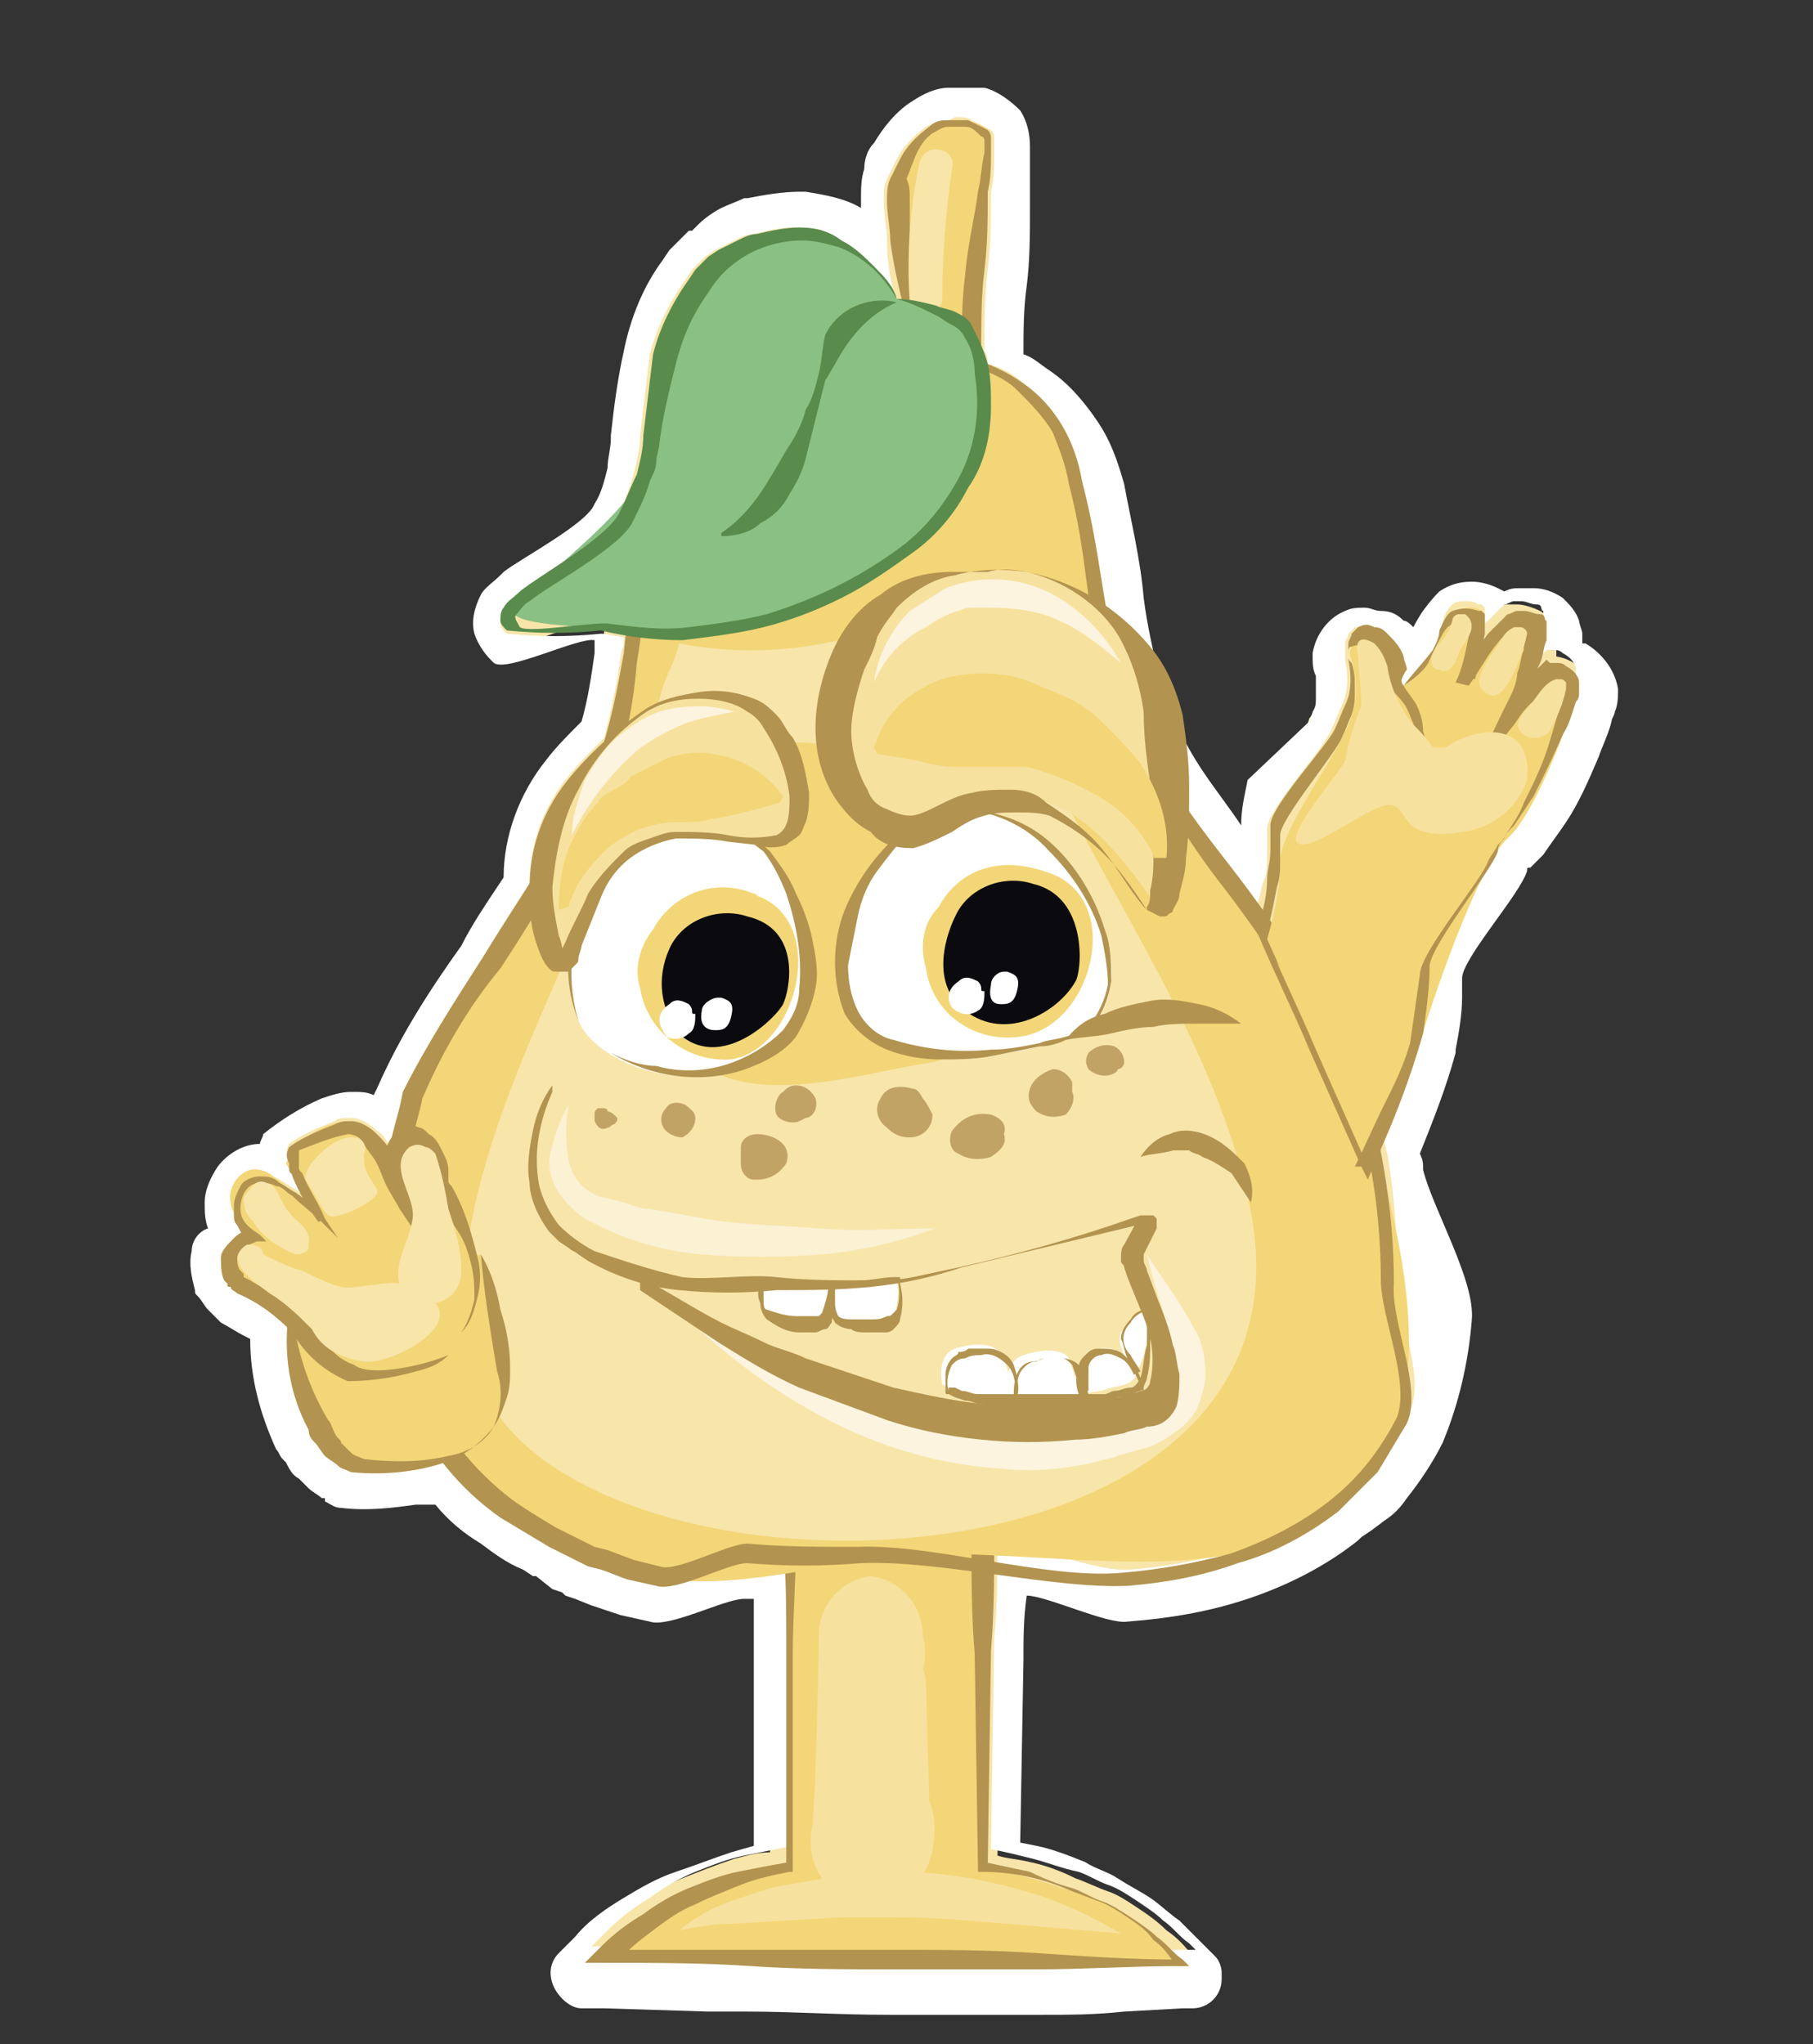 <?xml version="1.0" encoding="utf-8"?>
<!-- Generator: Adobe Illustrator 22.0.0, SVG Export Plug-In . SVG Version: 6.00 Build 0)  -->
<svg version="1.1" id="Слой_1" xmlns="http://www.w3.org/2000/svg" xmlns:xlink="http://www.w3.org/1999/xlink" x="0px" y="0px"
	 viewBox="0 0 55.8 62.9" style="enable-background:new 0 0 55.8 62.9;" xml:space="preserve">
<rect x="0" y="0" width="55.8" height="62.9" fill="#333333" stroke="none"/>
<title>07_1</title>
<path style="fill:#F8E5AA;" d="M27.5,61.3c-1.5,0-3,0-4.4-0.1h-1.2l-3.2-0.1L18,61c-0.3,0-0.5-0.2-0.5-0.4c0,0,0,0,0-0.1
	c0-0.1,0.1-0.2,0.1-0.3l0.5-0.5c0.4-0.4,0.9-0.8,1.4-1.1c0.5-0.3,1-0.6,1.5-0.8c0.5-0.2,1-0.4,1.6-0.6c0.4-0.1,0.7-0.2,1.1-0.2v-8.4
	h-0.8c-0.6,0-2.2,0.9-2.8,0.7l-0.8-0.2l-0.7-0.2l-0.7-0.2l-0.3-0.1l-1-0.4l-0.3-0.3c-0.4-0.2-0.8-0.5-1.2-0.8
	c-0.5-0.4-1-0.8-1.5-1.3c-0.3,0.1-0.5,0.1-0.8,0.1C12.1,46,11.4,46,10.7,46c-0.2,0-0.3-0.1-0.4-0.2l-0.1-0.1
	c-0.1-0.1-0.3-0.2-0.4-0.3l-0.2-0.2c-0.1-0.1-0.2-0.3-0.4-0.4l-0.1-0.2C9,44.5,9,44.4,8.9,44.3c-0.6-1-0.8-2.2-0.7-3.4
	c-0.2-0.1-0.3-0.2-0.5-0.3c-0.2-0.1-0.5-0.3-0.7-0.4l-0.3-0.3c-0.1-0.1-0.1-0.2-0.2-0.3l-0.1-0.2c-0.1-0.3-0.2-0.6-0.1-0.9
	c0.1-0.3,0.2-0.6,0.4-0.8c-0.1-0.1-0.1-0.2-0.1-0.3v-0.6c0-0.3,0.1-0.6,0.3-0.8c0.2-0.3,0.6-0.5,1-0.5h0.4c0-0.2,0-0.4,0.1-0.6
	c0.1-0.3,1.3-0.8,1.6-0.9c0.2-0.1,0.5-0.2,0.7-0.2c0.4,0,0.7,0.2,1,0.4l0.2-0.8c0.7-1.5,1.6-3,2.6-4.3c0.4-0.6,0.8-1.2,1.1-1.8
	l0.2-0.3c0-1.2,0.4-2.3,1.1-3.3c0.3-0.4,0.8-0.9,1.2-1.2c0.2-0.8,0.3-1.5,0.4-2.3c0-0.3,0.1-0.6,0.1-0.9l-0.3-0.1h-0.1
	c-0.5-0.1-2.6,1-3,0.7c-0.2-0.2-0.3-0.4-0.4-0.6c-0.1-0.3,0-0.6,0.1-0.8c0.1-0.2,0.3-0.4,0.5-0.5l0.1-0.1c0.6-0.5,2.7-1.6,3-2.3
	c0.2-0.3,0.3-0.7,0.4-1.1c0.1-0.3,0.2-0.7,0.2-1l0.5-0.1h-0.5c0.1-0.8,0.2-1.7,0.4-2.5c0.2-0.9,0.6-1.8,1.1-2.6L20.8,8L21,7.8
	l0.1-0.1l0.3-0.2l0.3-0.2c0.2-0.1,0.4-0.3,0.6-0.4l0.6-0.3c0.5-0.2,1-0.2,1.5-0.2h0.1c0.5,0,1,0.2,1.5,0.4c0.3,0.1,0.6,0.3,0.8,0.6
	l0,0c0-0.4-0.1-0.9-0.1-1.3c0-0.3,0-0.5,0.1-0.8c0.2-0.8,0.7-1.5,1.4-1.9c0.3-0.2,0.6-0.3,0.9-0.3h0.1c0.2,0,0.5,0,0.7,0.1
	c0.3,0.1,0.6,0.3,0.8,0.5c0.2,0.2,0.2,0.5,0.2,0.8v1.4c0,0.8,0,1.6-0.1,2.4s-0.1,1.6-0.1,2.4v0.2c0.4,0.1,0.7,0.3,1,0.6
	c0.5,0.4,1,0.9,1.3,1.5c0.3,0.6,0.5,1.2,0.6,1.8c0.3,1.1,0.5,2.3,0.6,3.5c0.1,0.9,0.3,1.8,0.6,2.6c0.3,1,0.7,2,1.3,2.9
	c0.5,0.8,1.1,1.5,1.6,2.3l0.5,0.6v-1c0-0.6,1.8-2.8,2-3.3l0.1-0.3c0.1-0.1,0.1-0.2,0.2-0.4c0.1-0.4,0.1-0.8,0-1.2V20
	c0-0.2,0.1-0.4,0.2-0.5c0.1-0.2,0.2-0.3,0.4-0.3c0.1-0.1,0.3-0.1,0.4-0.1h0.4c0.2,0.1,0.4,0.1,0.6,0.3c0.3,0.2,0.5,0.5,0.6,0.8
	l0.2-0.3c0.1-0.1,0.1-0.2,0.1-0.3l0.1-0.2c0.1-0.3,0.3-0.7,0.6-0.9c0.2-0.2,0.4-0.2,0.7-0.2c0.2,0,0.4,0,0.6,0.1
	c0.1,0,0.2,0.1,0.3,0.2l0.1,0.1h0.1c0.2-0.1,0.3-0.1,0.5-0.1h0.3c0.2,0,0.5,0.1,0.7,0.2c0.2,0.1,0.3,0.3,0.4,0.5
	c0,0.1,0.1,0.2,0.1,0.3v0.6c0.6,0.1,1,0.5,1.1,1.1v0.5c0,0.1-0.1,0.2-0.1,0.3c-0.1,0.4-0.2,0.7-0.4,1c-0.3,0.7-0.6,1.4-0.9,2
	c-0.2,0.3-0.4,0.7-0.6,1c-0.1,0.1-0.2,0.2-0.2,0.3l-0.1,0.1c-0.1,0.1-0.1,0.2-0.2,0.3c-0.2,0.6-2.1,2.6-2.1,3.4v0.6
	c0,0.5-0.1,1-0.2,1.5c-0.3,1.1-0.7,2.2-1.2,3.2c0,0.2,0.1,0.4,0.1,0.7c0.2,1.2,0.3,2.4,0.2,3.6c0,1.2,0.9,3.4,0.4,4.5
	c-0.3,0.6-0.6,1.1-1,1.6c-0.2,0.3-0.4,0.5-0.7,0.7l-0.3,0.3L41.4,47l-0.1,0.1c-1,0.7-2.1,1.3-3.3,1.6c-1.1,0.4-2.3,0.6-3.5,0.6
	c-0.8,0-2.8-0.8-3.6-0.8c0,0.8-0.1,1.6-0.1,2.5l-0.1,6.1c0.3,0.1,0.6,0.1,1,0.2c0.5,0.1,1,0.3,1.4,0.5c0.3,0.1,0.7,0.3,1,0.4
	c0.3,0.1,0.6,0.3,0.9,0.5c0.3,0.2,0.6,0.4,0.9,0.7c0.3,0.2,0.6,0.5,0.8,0.8l0.2,0.2c0.2,0.2,0.1,0.5-0.1,0.7c0,0,0,0,0,0
	c-0.1,0.1-0.2,0.1-0.3,0.1h-0.3l-1.8,0.1c-0.9,0-1.7,0.1-2.6,0.1h-4.3V61.3z"/>
<path style="fill:#FFFFFF;" d="M29.4,3.6c0.2,0,0.4,0,0.5,0.1L30.5,4c0.1,0.1,0.1,0.2,0.1,0.3v0.4c0,0.4,0,0.8-0.1,1.2
	c0,0.8,0,1.6-0.1,2.4s-0.1,1.6-0.1,2.4v0.1c0.1,0.1,0.1,0.3,0.1,0.4c0.4,0.1,0.8,0.3,1.1,0.6c1,0.7,1.6,1.8,1.8,3
	c0.6,2.3,0.6,3.8,1.2,6c0.3,1.1,0.8,2.1,1.4,3.1c0.6,1,1.3,1.9,2,2.8l0.8,1.1c0.1-0.2,0.1-0.5,0.2-0.7s0.1-0.5,0.1-0.8v-0.8
	c0-0.6,1.8-2.5,2-3.1c0.1-0.2,0.2-0.5,0.3-0.7c0.2-0.4,0.2-0.9,0.1-1.4v-0.5c0-0.1,0.1-0.2,0.1-0.3l0.2-0.2h0.4
	c0.2,0,0.3,0.1,0.4,0.2c0.2,0.2,0.4,0.4,0.5,0.7c0,0.1,0.1,0.3,0.1,0.4c0,0.2,0,0.4,0.2,0.6v-0.2l0,0c0.3-0.4,0.6-0.7,0.9-1.1
	c0.1-0.2,0.2-0.4,0.2-0.6c0-0.3,0.1-0.5,0.3-0.7c0.1-0.1,0.3-0.1,0.4-0.1l0,0c0.1,0,0.3,0,0.4,0.1h0.1l0.1,0.1v0.6l0,0v-0.1l0.6-0.6
	c0.1,0,0.2-0.1,0.3-0.1h0.2c0.2,0,0.3,0.1,0.5,0.1s0.1,0.2,0.2,0.2v0.6c-0.1,0.2-0.1,0.5-0.2,0.7l-0.1,0.2c0.1-0.1,0.2-0.2,0.3-0.2
	l0.1-0.1h0.2c0.1,0,0.2,0,0.3,0.1c0.2,0.1,0.4,0.3,0.4,0.5v0.3c0,0.1,0,0.2-0.1,0.3c-0.1,0.3-0.2,0.7-0.4,1
	c-0.3,0.7-0.6,1.3-0.9,1.9l-0.6,0.9c-0.1,0.1-0.3,0.3-0.3,0.4c-0.1,0.1-0.2,0.2-0.2,0.4c-0.2,0.6-2,2.8-2.1,3.5
	c0,0.7-0.1,1.4-0.2,2.1c-0.3,1.1-0.7,2.2-1.2,3.3c0.1,0.3,0.1,0.5,0.2,0.8c0.2,1.2,0.3,2.4,0.3,3.6c-0.1,1.2,0.9,3.2,0.4,4.3
	l-0.9,1.5l-0.6,0.6l-0.3,0.3L41.3,46c-0.9,0.7-2,1.3-3.1,1.6c-1.1,0.4-2.2,0.6-3.4,0.7c-1,0.1-3.1-0.8-4.1-0.8c0,1,0,1.9-0.1,2.9
	l-0.1,6.5c0.5,0.1,0.9,0.2,1.3,0.3s0.9,0.3,1.4,0.4c0.3,0.1,0.6,0.3,0.9,0.4c0.3,0.1,0.6,0.3,0.9,0.5c0.3,0.2,0.6,0.4,0.8,0.6
	c0.3,0.2,0.5,0.5,0.8,0.7l0.2,0.2h-0.3c-1.5,0-2.9,0.1-4.4,0.1h-4.4c-1.5,0-2.9,0-4.4-0.1s-2.9-0.1-4.4-0.1h-0.7l0.5-0.5
	c0.4-0.4,0.8-0.7,1.3-1c0.4-0.3,0.9-0.6,1.4-0.8c0.5-0.2,1-0.4,1.5-0.5l1.5-0.3v-6.5c0-0.9,0-1.9-0.1-2.8h-1.2
	c-0.6,0-2.2,0.9-2.8,0.7L19.4,48c-0.3-0.1-0.5-0.2-0.8-0.3l-0.4-0.1l-0.4-0.2L17,47l-1.5-0.9c-0.6-0.4-1.1-0.9-1.6-1.5
	c-0.3,0.1-0.6,0.2-0.9,0.2c-0.6,0.1-1.3,0.1-1.9,0.1c-0.2-0.1-0.3-0.1-0.4-0.2s-0.3-0.2-0.4-0.3S10.1,44.1,10,44
	c-0.1-0.1-0.2-0.2-0.2-0.4c-0.6-1-0.8-2.2-0.7-3.4c-0.5-0.3-0.9-0.6-1.4-0.9c-0.1-0.1-0.2-0.1-0.2-0.2C7,39.7,7,39.6,7,39.5
	l-0.1-0.1c-0.1-0.2-0.1-0.5-0.1-0.7c0-0.2,0.2-0.4,0.4-0.6s0.2-0.1,0.3-0.2c-0.1-0.1-0.2-0.2-0.2-0.3c-0.1-0.1-0.1-0.2-0.1-0.3V37
	c0-0.2,0.1-0.4,0.2-0.6c0.1-0.2,0.4-0.3,0.6-0.3h0c0.2,0,0.4,0.1,0.6,0.2c0.2,0.1,0.3,0.2,0.5,0.3l0.4,0.3c-0.2-0.3-0.4-0.5-0.5-0.8
	C9,36,8.9,36,8.9,35.9v-0.2c-0.1-0.2-0.1-0.3,0-0.5c0.4-0.3,0.9-0.5,1.4-0.7c0.1-0.1,0.3-0.1,0.4-0.1h0.1c0.3,0,0.6,0.2,0.8,0.4
	c0.2,0.1,0.3,0.3,0.4,0.5c0.1-0.6,0.3-1.1,0.4-1.7c0.7-1.4,1.6-2.8,2.5-4.2c0.5-0.8,0.9-1.5,1.4-2.2l0,0c0-1.2,0.4-2.3,1.1-3.2
	c0.4-0.5,0.8-0.9,1.2-1.3c0.2-0.8,0.4-1.7,0.5-2.5c0.1-0.5,0.1-0.1,0.1-0.6c-0.2,0-0.5-0.1-0.7-0.1c-1,0.1-1.9,0.1-2.9,0
	c-0.1-0.1-0.2-0.2-0.2-0.3c0-0.1,0-0.3,0.1-0.4c0.1-0.2,0.3-0.3,0.5-0.5c0.6-0.5,2.8-1.7,3.1-2.5c0.1-0.4,0.3-0.8,0.4-1.2
	c0.1-0.4,0.2-0.8,0.2-1.2c0.1-0.8,0.2-1.7,0.3-2.5c0.2-0.8,0.6-1.6,1.1-2.3l0.2-0.3l0.2-0.2l0.2-0.2L22,7.7l0.6-0.3
	c0.2-0.1,0.4-0.2,0.6-0.2C23.6,7.1,24,7,24.4,7h0.1c0.5,0,0.9,0.1,1.3,0.4c0.4,0.2,0.7,0.5,1,0.8c0.3,0.3,0.5,0.7,0.7,1.1h0.1
	c-0.2-0.6-0.3-1.3-0.3-1.9c0-0.4-0.1-0.8-0.1-1.2c0-0.2,0-0.5,0.1-0.7l0.3-0.6c0.2-0.4,0.5-0.7,0.9-1c0.2-0.1,0.5-0.2,0.7-0.2
	L29.4,3.6 M29.4,2.7h-0.2c-0.4,0-0.8,0.2-1.1,0.4c-0.5,0.3-0.9,0.8-1.2,1.3l0,0c-0.2,0.2-0.3,0.5-0.3,0.8c-0.1,0.3-0.1,0.6-0.1,0.9
	v0.3C26,6.1,25.4,6,24.8,5.9h-0.2c-0.5,0-1.1,0.1-1.6,0.2h-0.1c-0.2,0.1-0.5,0.2-0.7,0.3s-0.5,0.3-0.7,0.5l-0.2,0.2h-0.1L21,7.3
	l-0.1,0.1l-0.1,0.1l-0.2,0.2l0,0L20.4,8c-0.6,0.8-1,1.8-1.2,2.8c-0.2,0.9-0.3,1.7-0.4,2.6v0.1c0,0.3-0.1,0.6-0.1,0.9
	c-0.1,0.4-0.2,0.8-0.4,1.1c-0.2,0.6-2.3,1.7-2.8,2.1l-0.1,0.1c-0.2,0.2-0.5,0.4-0.6,0.6c-0.2,0.4-0.3,0.8-0.2,1.2
	c0.1,0.3,0.3,0.6,0.5,0.8l0.1,0.1c0.4,0.3,2.6-0.8,3.1-0.7v0.4c-0.1,0.7-0.2,1.4-0.4,2.1c-0.4,0.4-0.8,0.8-1.1,1.2
	c-0.8,1-1.3,2.3-1.3,3.6l-0.2,0.3c-0.4,0.6-0.8,1.2-1.1,1.8c-1,1.4-1.9,2.8-2.6,4.4l-0.1,0.2c-0.2-0.1-0.4-0.1-0.6-0.1h-0.1
	c-0.3,0-0.6,0.1-0.9,0.2c-0.7,0.3-1.3,0.7-1.8,1.1C8.1,35,8,35.1,8,35.2c-0.5,0-1,0.3-1.3,0.7c-0.2,0.3-0.4,0.7-0.4,1.1
	c0,0.3,0,0.5,0.1,0.8l0,0c-0.3,0.1-0.5,0.4-0.5,0.7c-0.1,0.4,0,0.8,0.1,1.2c0,0.1,0,0.1,0.1,0.2c0.1,0.1,0.2,0.3,0.3,0.4l0.4,0.4
	C7,40.8,7.3,41,7.5,41.1l0.2,0.1c0,1.2,0.3,2.3,0.8,3.4c0.1,0.1,0.1,0.2,0.2,0.3L8.8,45c0.1,0.2,0.2,0.4,0.4,0.5l0.1,0.1l0.1,0.1
	l0.1,0.1c0.1,0.1,0.3,0.2,0.4,0.3H10v0.1c0.2,0.1,0.3,0.2,0.5,0.2c0.8,0.1,1.6,0,2.3-0.1h0.6c0.4,0.5,0.9,0.9,1.4,1.2
	c0.4,0.3,0.8,0.6,1.3,0.8l0.3,0.2h0.1l0.5,0.4l0.3,0.1l0.1,0.1l0.3,0.1l0.5,0.2l0.3,0.1l0.6,0.2l0.9,0.2c0.6,0.2,2.3-0.7,2.9-0.7
	h0.3v7.6L22.5,57c-0.6,0.2-1.1,0.4-1.7,0.6c-0.6,0.2-1.1,0.5-1.6,0.8c-0.5,0.3-1.1,0.7-1.5,1.2l-0.5,0.5c-0.4,0.4-0.3,1,0.1,1.4
	c0.2,0.2,0.4,0.3,0.6,0.3h0.7l3.2,0.1H23c1.4,0,2.8,0.1,4.4,0.1H32c0.9,0,1.7,0,2.6-0.1l1.8-0.1h0.3c0.5,0,0.9-0.4,0.9-0.9
	c0-0.1,0-0.1,0-0.2c0-0.2-0.1-0.4-0.2-0.5L37.2,60l-0.9-0.9c-0.3-0.2-0.6-0.5-0.9-0.7c-0.3-0.2-0.7-0.4-1-0.6
	c-0.3-0.2-0.7-0.3-1-0.5c-0.5-0.2-1-0.4-1.5-0.5l-0.5-0.1l0.1-5.6c0-0.7,0-1.3,0.1-2c0.6,0,2.5,0.9,3.1,0.8c1.3-0.1,2.5-0.3,3.7-0.7
	c1.2-0.4,2.4-1,3.4-1.8l0.1-0.1l0.3-0.2l0.4-0.3c0.3-0.2,0.5-0.4,0.7-0.7l0,0c0.4-0.5,0.8-1.1,1.1-1.7c0.5-1.2,0.8-2.5,0.9-3.8
	c0.1-1.2-1.2-3.4-1.5-4.6c0-0.2,0-0.3-0.1-0.5c0.4-1,0.8-2,1.1-3.1v-0.1c0.1-0.5,0.2-1.1,0.2-1.6v-0.6c0-0.6,1.8-2.6,2-3.3
	c0-0.1,0-0.1,0.1-0.1l0.1-0.1l0.3-0.3c0.2-0.3,0.5-0.7,0.7-1c0.4-0.6,0.7-1.3,1-2c0.1-0.3,0.3-0.7,0.4-1.1c0-0.1,0.1-0.2,0.1-0.3
	c0.1-0.2,0.1-0.5,0.1-0.7c-0.1-0.6-0.5-1.1-1-1.4h-0.1v-0.3c0-0.1-0.1-0.3-0.1-0.4c-0.1-0.3-0.3-0.5-0.5-0.7
	c-0.3-0.2-0.6-0.3-0.9-0.3h-0.4c-0.2,0-0.3,0-0.5,0.1l-0.2-0.1l0,0c-0.2-0.1-0.5-0.2-0.8-0.2c-0.4,0-0.7,0.1-1,0.3
	c-0.3,0.3-0.6,0.7-0.8,1.1c-0.1-0.1-0.2-0.2-0.3-0.2c-0.2-0.2-0.4-0.3-0.7-0.3c-0.2,0-0.3-0.1-0.5-0.1c-0.2,0-0.4,0-0.6,0.1
	c-0.5,0.2-0.9,0.7-1,1.3v0.1c0,0.2,0,0.4,0.1,0.6v0.7c0,0.1,0,0.3-0.1,0.4c0,0.1-0.1,0.2-0.1,0.3L38.4,24c-0.1,0.5-0.2,0.9-0.2,1.4
	c-0.4-0.6-0.8-1.1-1.2-1.7c-0.6-0.9-1-1.8-1.3-2.8c-0.2-0.8-0.4-1.7-0.5-2.5c-0.1-1.2-0.4-2.4-0.6-3.5c-0.2-0.7-0.4-1.3-0.8-1.9
	c-0.4-0.6-0.9-1.2-1.5-1.6c-0.3-0.2-0.5-0.4-0.8-0.5c0-0.7,0-1.4,0.1-2.1c0.1-0.8,0.1-1.6,0.1-2.4V4.5c0-0.4-0.1-0.8-0.3-1.1
	c-0.3-0.3-0.7-0.6-1.1-0.7L29.4,2.7z"/>
<path style="fill:#F3D677;" d="M33,58.2c-0.9-0.3-1.8-0.6-2.8-0.7v-10h-5.9v10.1H24c-2,0.3-3.8,1.2-5.2,2.7l17.7,0.2
	C35.6,59.4,34.4,58.6,33,58.2z"/>
<path style="fill:#B2934F;" d="M33,58.2c-0.9-0.4-1.8-0.6-2.8-0.6h-0.1v-0.1L30,50.9c-0.1-1.2-0.1-2.3-0.1-3.5l0.3,0.3h-2.9l-3-0.1
	l0.2-0.2c0,1.2-0.1,2.3-0.1,3.5v6.7h-0.1c-0.5,0.1-1,0.2-1.5,0.4c-0.5,0.2-1,0.4-1.4,0.6c-0.5,0.2-0.9,0.5-1.3,0.8
	c-0.4,0.3-0.8,0.6-1.1,1L18.7,60h8.8c1.5,0,2.9,0,4.4,0.1c1.5,0.1,2.9,0.2,4.4,0.2l-0.1,0.2c-0.2-0.3-0.4-0.6-0.7-0.8
	c-0.2-0.3-0.5-0.5-0.8-0.7c-0.3-0.2-0.6-0.4-0.9-0.5C33.5,58.4,33.3,58.3,33,58.2z M33,58.1c0.3,0.1,0.6,0.3,0.9,0.4
	c0.3,0.1,0.6,0.3,0.9,0.5c0.3,0.2,0.6,0.4,0.8,0.6c0.3,0.2,0.5,0.5,0.8,0.7l0.2,0.2h-0.3c-1.5,0-2.9,0.1-4.4,0.1h-4.4
	c-1.5,0-2.9,0-4.4-0.1s-2.9-0.1-4.4-0.1H18l0.5-0.5c0.4-0.4,0.8-0.7,1.3-1c0.4-0.3,0.9-0.6,1.4-0.8c0.5-0.2,1-0.4,1.5-0.5
	c0.5-0.1,1-0.2,1.6-0.3l-0.1,0.1v-6.6c0-1.2,0-2.3-0.1-3.5v-0.2h0.2l3-0.1h3.3v0.3c0,1.2,0,2.3-0.1,3.5l-0.1,6.6l-0.1-0.1l1.4,0.3
	C32.1,57.8,32.6,58,33,58.1z"/>
<path style="fill:#F3D677;" d="M28,9.7c0,0-0.5-3.4-0.2-4.3s0.9-1.7,1.7-1.7s1,0.4,1,0.6s-0.8,6.1-0.4,7.5S28,9.7,28,9.7z"/>
<path style="fill:#B2934F;" d="M27.9,9.8c-0.2-0.8-0.4-1.6-0.5-2.4c0-0.4-0.1-0.8-0.1-1.2c0-0.2,0-0.5,0.1-0.7l0.3-0.6
	c0.2-0.4,0.5-0.7,0.9-1c0.2-0.2,0.4-0.2,0.6-0.2h0.6L30.4,4c0.1,0.1,0.1,0.2,0.1,0.3v0.4c0,0.4,0,0.8-0.1,1.2c0,0.8,0,1.6-0.1,2.4
	s-0.1,1.6-0.1,2.4c0,0.4,0,0.7,0.1,1.1v0.5l-0.1,0.1l-0.1,0.1h-0.2l-0.1-0.1c-0.1,0-0.1-0.1-0.2-0.1c-0.2-0.1-0.3-0.3-0.4-0.5
	C28.7,11.1,28.3,10.5,27.9,9.8z M28,9.7c0.5,0.6,1.1,1.2,1.6,1.8l0.4,0.4l0.1,0.1h-0.2c-0.1,0-0.1,0-0.1,0.1v0l0,0v0.1l0,0v-0.1
	c-0.1-0.4-0.2-0.8-0.2-1.2c0-0.8,0-1.6,0.1-2.4c0.1-1.1,0.3-1.8,0.4-2.6c0.1-0.4,0.1-0.8,0.2-1.2V4.4c0-0.1,0-0.2-0.1-0.2
	C30,4,29.9,3.9,29.7,3.9h-0.5c-0.2,0-0.3,0.1-0.5,0.2c-0.3,0.2-0.5,0.6-0.6,0.9C28,5.2,28,5.3,27.9,5.5C28,5.7,28,5.9,28,6.1
	C28,6.1,28,9.7,28,9.7z"/>
<path style="fill:#F8E5AA;" d="M28.3,5C28,6.4,27.9,7.9,28,9.3c0.1,0.2,0.3,0.4,0.6,0.4c0.2,0,0.3-0.2,0.4-0.4
	c0-1.4,0.1-2.7,0.3-4.1C29.5,4.6,28.5,4.3,28.3,5z"/>
<path style="fill:#F3D677;" d="M28.2,10.8c0,0,3.5,0,4.6,2.9s0.7,6.1,2.2,9s6,7.7,7.2,12.1c0.7,2.7,2.6,8.6-0.8,11.4
	s-7.6,1.6-13.2,1.6c-2.2,0.2-5.4,1.1-7.5,0.8c-7.3-1.5-10.3-6.9-8-14.8c0.8-2.6,3.9-6.1,5.6-9.4c2.1-4,0.6-9.8,3-13
	C23.5,8.6,28.2,10.8,28.2,10.8z"/>
<path style="fill:#B2934F;" d="M28.2,10.8c1.2,0,2.3,0.3,3.3,1c1,0.7,1.6,1.8,1.8,3c0.6,2.3,0.6,3.8,1.2,6c0.3,1.1,0.8,2.1,1.4,3.1
	c0.6,1,1.3,1.9,2,2.8c1.4,1.8,2.7,3.8,3.7,5.9c0.5,1.1,0.8,2.2,1,3.4c0.2,1.2,0.3,2.3,0.3,3.5c-0.1,1.2,0.9,3.2,0.4,4.3l-0.9,1.5
	l-0.6,0.6l-0.3,0.3l-0.3,0.3c-0.9,0.7-2,1.3-3.1,1.6c-1.1,0.4-2.2,0.6-3.4,0.7c-2.3,0.1-5.8-0.8-8.2-0.7c-1.2,0.1-2.3,0.1-3.5,0
	c-0.6,0-2.2,0.9-2.8,0.7l-0.9-0.2c-0.3-0.1-0.5-0.2-0.8-0.3l-0.4-0.1l-0.4-0.2l-0.8-0.4l-1.5-0.9c-1-0.7-1.8-1.6-2.4-2.6
	c-0.6-1-2-1.9-2.2-3.1c-0.1-0.3-0.1-0.6-0.1-0.9v-1.9l1.1-1.2v-0.4c0-0.2,0-0.3,0.1-0.4l0.1-0.9c0.1-0.6,0.3-1.1,0.4-1.7
	c0.7-1.4,1.6-2.8,2.5-4.2c0.6-1,1.3-2,1.8-2.9l0.9-1.5l0.4-0.8l0.4-0.8c0.4-1.1,0.6-2.2,0.8-3.3c0.1-1.1,0.2-1.5,0.3-2.6
	c0.1-1.2,0.2-2.3,0.5-3.5c0.2-1.2,0.8-2.3,1.6-3.2c0.5-0.4,1-0.7,1.6-0.9c0.6-0.2,1.2-0.2,1.8-0.2C26.1,9.9,27.2,10.3,28.2,10.8z
	 M28.2,10.9c-1.1-0.5-2.2-0.7-3.4-0.8c-1.1-0.1-2.3,0.3-3.1,1.1c-0.7,0.9-1.2,1.9-1.4,3c-0.2,1.2-0.4,2.3-0.4,3.5
	c-0.1,1.1-0.1,1.5-0.3,2.7c-0.1,1.2-0.3,2.3-0.7,3.4l-0.4,0.8c-0.1,0.3-0.3,0.5-0.4,0.8l-0.9,1.5c-0.6,1-1.2,2-1.8,2.9
	c-1,1.2-1.8,2.6-2.4,4c-0.1,0.5-0.3,1.1-0.4,1.7l-0.1,0.8c0,0.1-0.1,0.3-0.1,0.4v0.4l-0.1,0.8v1.8c0,0.3,0,0.5,0.1,0.8
	c0.2,1.1,0.5,2.2,1.1,3.1c0.6,1,1.3,1.8,2.2,2.5c0.4,0.3,0.9,0.6,1.4,0.9l0.8,0.4l0.4,0.2l0.4,0.1l0.8,0.3l0.8,0.2
	c0.5,0.2,2.1-0.7,2.7-0.7c1.1,0.1,2.3,0.1,3.4,0.1c2.3-0.1,5.8,1,8.1,0.8c1.2-0.1,2.3-0.3,3.4-0.6c1.1-0.4,2.1-0.9,3-1.6
	c0.9-0.7,1.6-1.6,2.1-2.6c0.4-1.1-0.5-3.1-0.5-4.2c0-1.1-0.1-2.3-0.3-3.4c-0.2-1.1-0.5-2.1-1-3.1c-1-2-2.3-4-3.7-5.8
	c-0.7-0.9-1.3-1.9-2-2.9l-0.9-1.5c-0.2-0.5-0.4-1.1-0.6-1.7c-0.6-2.3-0.5-3.8-1.1-6.1c-0.1-0.6-0.3-1.1-0.5-1.6
	c-0.3-0.5-0.7-0.9-1.1-1.3c-0.4-0.4-1-0.6-1.5-0.8C29.3,11,28.7,10.9,28.2,10.9L28.2,10.9z"/>
<path style="fill:#F8E5AA;" d="M38.5,37.3c-1-5.1-4.3-9.5-6.4-14.1c-0.9-2-1.4-3.3-2.1-5.3l-0.2,0.1c-2.6,1.7-5.8,2.4-8.9,1.8
	c-0.2,0.8-0.4,0.9-0.6,1.7c-0.7,2.7-1.7,5.4-2.9,8c-1.8,4.2-5.3,11.4-1.2,15C22.1,49.7,40.6,48.3,38.5,37.3z"/>
<path style="fill:#F3D677;" d="M30.6,28.5c-0.4-0.5-0.9-0.9-1.5-1.2c0.3-0.4,0.4-1,0.3-1.5c-0.9-2.9-5.6-3.8-7.9-2.1
	c-0.9,0.7-1.1,2-0.4,2.9c0,0,0,0,0,0c0.2,0.3,0.4,0.5,0.7,0.6c-0.2,0.5-0.2,1.2,0,1.7c0.1,0.2,0.2,0.3,0.3,0.4
	c-0.2,0.1-0.3,0.1-0.5,0.2c-0.9,0.6-1.2,1.8-0.6,2.7l0.3,0.3c1.7,1.7,5.3,0.5,7.3,0.2c0.8-0.1,1.4-0.8,1.4-1.6
	c0.1-0.1,0.3-0.2,0.4-0.3C30.9,30.1,31,29.2,30.6,28.5z"/>
<path style="fill:#F3D677;" d="M43.2,21.1c0.4-0.3,0.7-0.7,1-1.1c0.1-0.4,0.3-0.7,0.5-1c0.2-0.3,0.6-0.4,0.9-0.2c0,0,0,0,0,0
	c0.3,0.1-0.3,2-0.3,2s0.9-1.8,1.4-1.8s0.7,0.1,0.7,0.5c-0.1,0.8-0.4,1.7-0.8,2.4c0,0,1-1.2,1.3-1.2c0.3,0,0.6,0.2,0.6,0.5v0.1
	c0,0.4-1.2,3.7-2.1,4.5S44,31,43.7,32.1S42.2,36,42.2,36L39,28.9c0.2-0.7,0.4-1.5,0.4-2.3c-0.1-0.9,1.7-3.3,2-4.1
	c0.4-0.7,0.4-1.5,0.2-2.2c-0.2-0.4,0.2-0.7,0.8-0.5c0.4,0.3,0.7,0.7,0.7,1.2c0,0.4,0.4,0.5,0.5,1c0.2,0.4,0.3,0.9,0.3,1.4"/>
<path style="fill:#B2934F;" d="M43.2,21.1c0.3-0.4,0.6-0.7,0.9-1.1c0.1-0.2,0.2-0.4,0.2-0.6c0.1-0.2,0.2-0.5,0.4-0.6
	c0.3-0.1,0.5-0.1,0.8,0h0.1l0.1,0.1v0.6c-0.1,0.5-0.2,0.9-0.3,1.4L45,20.8c0.2-0.5,0.5-0.9,0.8-1.3l0.6-0.6c0.1,0,0.2-0.1,0.3-0.1
	h0.2c0.2,0,0.3,0.1,0.5,0.1s0.1,0.2,0.2,0.2v0.6c-0.1,0.2-0.1,0.5-0.2,0.7c-0.1,0.2-0.2,0.5-0.2,0.7c-0.1,0.2-0.2,0.5-0.3,0.7
	l-0.4-0.3c0.2-0.3,0.5-0.5,0.7-0.8l0.4-0.4l0.1,0.1h0.2c0.1,0,0.2,0,0.3,0.1c0.2,0.1,0.4,0.3,0.4,0.5v0.3c0,0.1,0,0.2-0.1,0.3
	c-0.1,0.3-0.2,0.7-0.4,1c-0.3,0.7-0.6,1.3-0.9,1.9l-0.6,0.9c-0.1,0.1-0.3,0.3-0.3,0.4c-0.1,0.1-0.2,0.2-0.2,0.4
	c-0.2,0.6-2,2.8-2.1,3.5c0,0.7-0.1,1.4-0.2,2.1c-0.4,1.4-0.9,2.7-1.5,4l-0.2,0.5l-0.2-0.4l-1.6-3.6c-0.5-1.2-1.1-2.4-1.6-3.6v-0.2
	c0.2-0.5,0.3-1,0.3-1.5c0-0.2,0.1-0.5,0.1-0.8v-0.8c0-0.6,1.8-2.5,2-3c0.1-0.2,0.2-0.5,0.3-0.7c0.2-0.4,0.2-0.9,0.1-1.4v-0.5
	c0-0.1,0.1-0.2,0.1-0.3l0.2-0.2c0.2-0.1,0.3-0.1,0.5,0c0.2,0,0.3,0.1,0.4,0.2c0.2,0.2,0.4,0.4,0.5,0.7c0,0.1,0.1,0.3,0.1,0.4
	C43.1,20.9,43.1,21,43.2,21.1c0.1,0.2,0.3,0.4,0.4,0.6c0.1,0.2,0.2,0.5,0.2,0.8c0.1,0.3,0.1,0.5,0,0.8h-0.1c0-0.3,0-0.5-0.1-0.8
	c-0.1-0.2-0.2-0.5-0.3-0.7c-0.1-0.2-0.3-0.4-0.5-0.6c-0.1-0.1-0.1-0.3-0.1-0.4c0-0.1-0.1-0.2-0.1-0.3c-0.1-0.2-0.2-0.4-0.4-0.5
	c-0.2-0.1-0.4-0.2-0.6-0.1c-0.1,0-0.1,0.1-0.1,0.2v0.1c0,0.1,0,0.1,0.1,0.2c0.1,0.3,0.1,0.5,0.1,0.8c0,0.3,0,0.5-0.1,0.8
	c-0.1,0.2-0.2,0.5-0.3,0.7c-0.2,0.5-1.9,2.5-1.9,3v0.8c0,0.3,0,0.5-0.1,0.8c-0.1,0.5-0.2,1.1-0.4,1.6v-0.2c0.5,1.2,1.1,2.4,1.6,3.6
	l1.6,3.6h-0.4c0.3-0.6,0.6-1.3,0.9-1.9c0.3-0.6,0.6-1.2,0.8-1.9l0.3-2.1c0-0.7,1.9-2.9,2.1-3.5c0.1-0.2,0.2-0.3,0.3-0.5
	c0.1-0.1,0.2-0.2,0.3-0.4c0.2-0.3,0.4-0.6,0.5-0.9c0.3-0.6,0.6-1.2,0.8-1.9c0.1-0.3,0.2-0.7,0.3-1c0.1-0.1,0.1-0.3,0.1-0.4
	c0-0.1-0.1-0.2-0.2-0.3h-0.2l-0.1,0.1l-0.3,0.3c-0.3,0.2-0.5,0.5-0.7,0.8l-1.3,1.6l0.9-1.9l0.3-0.6c0.1-0.2,0.2-0.5,0.2-0.7
	c0.1-0.2,0.1-0.5,0.2-0.7v-0.1l0,0v-0.1c0-0.1,0-0.2-0.1-0.2s-0.1-0.1-0.2-0.1h-0.2c-0.2,0.1-0.3,0.3-0.4,0.4
	c-0.3,0.4-0.5,0.8-0.8,1.2L44.8,21c0.2-0.4,0.3-0.9,0.4-1.4v-0.4l0,0c-0.2-0.1-0.3-0.1-0.5,0c-0.2,0.1-0.3,0.3-0.4,0.5L44,20.3
	C43.9,20.6,43.5,20.9,43.2,21.1L43.2,21.1z"/>
<path style="fill:#FFFFFF;" d="M17.8,31.4c-0.6-1.7-0.1-3.6,1.2-4.8c1.1-1.4,3.2-1.6,4.5-0.4c0,0,0,0,0.1,0c0.5,0.5,2.5,4.2,0.4,6
	S18.4,32.9,17.8,31.4z"/>
<path style="fill:#B2934F;" d="M17.8,31.4c-0.4-1-0.4-2-0.1-3c0.3-1,0.9-1.8,1.8-2.4c0.4-0.3,0.9-0.5,1.4-0.6c1-0.2,2.1,0.1,2.8,0.8
	c0.3,0.4,0.6,0.8,0.8,1.3c0.2,0.4,0.4,0.9,0.5,1.4c0.1,0.5,0.2,1,0.1,1.5c-0.1,0.5-0.3,1-0.6,1.5c-0.3,0.4-0.8,0.7-1.3,0.9
	c-1.4,0.6-3.1,0.4-4.4-0.4C18.4,32.2,18,31.8,17.8,31.4z M17.8,31.4c0.2,0.4,0.6,0.8,1,1c0.4,0.2,0.9,0.4,1.4,0.4
	c1.4,0.4,2.9-0.1,3.9-1.1c0.3-0.4,0.5-0.8,0.5-1.3c0.1-1-0.1-2-0.4-2.9c-0.2-0.5-0.4-0.9-0.7-1.3c-0.4-0.3-0.8-0.6-1.3-0.7
	c-0.9-0.2-1.9,0-2.7,0.6c-0.2,0.1-0.4,0.3-0.5,0.5l-0.2,0.3c-0.1,0.1-0.2,0.2-0.2,0.3c-0.3,0.4-0.5,0.8-0.7,1.2
	C17.5,29.3,17.5,30.4,17.8,31.4z"/>
<path style="fill:#FFFFFF;" d="M29.4,24.9c1.6,0,3.1,0.9,3.9,2.3c1.6,2.5,0.7,4.1,0.2,4.5s-6.1,1.9-7.2-0.5S27.5,25,29.4,24.9z"/>
<path style="fill:#B2934F;" d="M29.4,24.9c1.1,0,2.1,0.3,2.9,1c0.8,0.7,1.4,1.7,1.7,2.7c0.2,0.5,0.2,1.1,0.2,1.6
	c-0.1,0.6-0.3,1.1-0.7,1.5c-0.1,0.1-0.2,0.2-0.3,0.2L32.8,32c-0.2,0.1-0.5,0.2-0.8,0.2l-1.5,0.3c-0.5,0.1-1.1,0.1-1.6,0.1
	c-0.5,0-1.1-0.1-1.6-0.3c-0.5-0.2-1-0.6-1.3-1.1c-0.4-1-0.4-2.2,0-3.2c0.2-0.5,0.5-1,0.8-1.4c0.3-0.4,0.7-0.8,1.1-1.2
	C28.4,25.2,28.9,25,29.4,24.9z M29.4,24.9c-0.5,0.1-1,0.3-1.4,0.7c-0.4,0.4-0.7,0.8-1,1.2c-0.3,0.4-0.5,0.9-0.6,1.4
	c-0.1,0.5-0.2,1-0.3,1.5c0,0.5,0.1,1,0.3,1.4c0.2,0.4,0.6,0.8,1.1,0.9c1,0.3,2,0.4,3,0.3c0.5,0,1-0.1,1.5-0.2
	c0.2-0.1,0.5-0.1,0.8-0.2l0.4-0.1c0.1,0,0.2-0.1,0.3-0.2c0.3-0.4,0.5-0.8,0.6-1.3c0-0.5-0.1-1-0.2-1.5c-0.3-1-0.9-1.9-1.6-2.6
	C31.6,25.4,30.5,24.9,29.4,24.9z"/>
<path style="fill:#F7E19E;" d="M31.6,17.6c2.3,0.5,4,2.3,4.4,4.6c0.7,4.7,0,5.9-0.2,5.9S34,25,31.9,24.6s-2.8,1.2-3.9,1
	s-3.1-1.8-1.5-5.8C27.8,17,31.6,17.6,31.6,17.6z"/>
<path style="fill:#B2934F;" d="M31.6,17.6c1.5,0.3,2.8,1.1,3.8,2.3c0.5,0.6,0.8,1.3,1,2.1c0.1,0.7,0.2,1.4,0.2,2.2
	c0,0.7,0,1.5-0.1,2.2c0,0.4-0.1,0.7-0.2,1.1c0,0.2-0.1,0.3-0.2,0.5c0,0.1-0.1,0.1-0.1,0.1c-0.1,0.1-0.1,0.1-0.2,0.1h-0.1L35.3,28
	c-0.4-0.6-0.8-1.2-1.3-1.7c-0.5-0.5-1.1-0.9-1.7-1.2C32,25,31.6,25,31.3,25c-0.3,0-0.7,0-1,0.1c-0.4,0.1-0.7,0.3-1,0.5
	c-0.4,0.2-0.8,0.4-1.2,0.5c-0.5,0-1-0.1-1.3-0.5c-0.4-0.2-0.7-0.5-1-0.9c-0.5-0.7-0.7-1.5-0.7-2.3c0-0.8,0.2-1.6,0.5-2.3
	c0.3-0.7,0.8-1.4,1.5-1.8c0.6-0.5,1.4-0.7,2.2-0.7h1.1C30.7,17.5,31.1,17.5,31.6,17.6z M31.6,17.6c-0.7-0.1-1.5-0.1-2.2,0.1
	c-0.7,0.1-1.3,0.5-1.8,1c-0.2,0.3-0.4,0.5-0.6,0.9c-0.1,0.4-0.2,0.6-0.4,1c-0.2,0.6-0.4,1.3-0.4,1.9c0,0.6,0.2,1.3,0.5,1.8
	c0.1,0.3,0.3,0.5,0.6,0.6c0.2,0.1,0.5,0.2,0.7,0.2c0.5,0,1.2-0.6,1.9-0.7c0.4-0.1,0.8-0.1,1.2-0.1c0.4,0,0.8,0.1,1.1,0.4
	c0.6,0.4,1.2,0.8,1.7,1.4c0.5,0.6,0.8,1.2,1.3,1.8l0.1,0.1l0,0v-0.1c0.1-0.1,0.1-0.3,0.1-0.5c0.1-0.4,0.1-0.7,0.1-1.1
	c0-0.7,0-1.5-0.1-2.2c-0.1-0.7-0.2-1.4-0.2-2.2c-0.1-0.7-0.3-1.4-0.6-2C34.1,18.8,32.9,17.9,31.6,17.6L31.6,17.6z"/>
<path style="fill:#F7E19E;" d="M19.9,21.9c0.7-0.5,2.8-0.8,3.8,0.4s1.7,4-0.4,3.7s-3-0.4-4.1,0.5s-1.7,3.2-1.9,3.3
	S15,25.2,19.9,21.9z"/>
<path style="fill:#B2934F;" d="M19.9,21.8c0.5-0.3,1-0.4,1.6-0.5c0.6-0.1,1.2,0,1.7,0.2c0.3,0.1,0.5,0.3,0.7,0.5
	c0.2,0.2,0.3,0.5,0.5,0.7c0.3,0.5,0.4,1.1,0.5,1.7c0,0.3,0,0.6-0.1,0.9c-0.1,0.2-0.1,0.3-0.2,0.4s-0.3,0.2-0.4,0.3
	c-0.3,0.1-0.6,0.1-0.9,0l-0.9-0.1c-0.5-0.1-1.1-0.1-1.6-0.1c-0.5,0.1-1,0.3-1.4,0.6c-0.4,0.3-0.7,0.7-0.9,1.2l-0.6,1.5
	c0,0.1-0.1,0.3-0.1,0.4c0,0.1,0,0.1-0.1,0.2l-0.1,0.1l-0.1,0.1h-0.3c-0.2,0-0.2,0-0.3-0.1c-0.2-0.2-0.3-0.5-0.4-0.8
	c-0.2-0.6-0.2-1.1-0.2-1.7c0-1.2,0.4-2.3,1.1-3.2C18.1,23.2,19,22.4,19.9,21.8z M19.9,21.9c-0.9,0.6-1.6,1.4-2.1,2.4
	c-0.5,0.9-0.7,2-0.8,3c0,0.5,0.1,1,0.2,1.5c0.1,0.2,0.1,0.5,0.2,0.7h-0.3l0.1-0.1l0.2-0.4c0.2-0.5,0.5-1,0.7-1.5
	c0.3-0.5,0.7-0.9,1.1-1.3c0.2-0.2,0.5-0.3,0.8-0.4c0.3-0.1,0.5-0.2,0.8-0.2c0.5,0,1.1,0,1.6,0.1c0.5,0.1,1,0.1,1.5,0
	c0.4-0.2,0.4-0.7,0.4-1.2c-0.1-0.8-0.4-1.5-0.8-2.1c-0.1-0.2-0.3-0.4-0.5-0.5c-0.4-0.3-1-0.4-1.5-0.4C20.9,21.5,20.4,21.6,19.9,21.9
	z"/>
<path style="fill:#B2934F;" d="M35.1,35.6c0.2-0.3,0.5-0.6,0.9-0.7c0.4-0.2,0.9-0.1,1.3,0.1c0.4,0.2,0.7,0.5,1,0.8
	c0.2,0.4,0.3,0.8,0.2,1.2l-0.6-0.9c-0.3-0.2-0.6-0.4-0.9-0.5c-0.1-0.1-0.3-0.1-0.4-0.2h-0.5C35.8,35.5,35.4,35.5,35.1,35.6z"/>
<path style="fill:#B2934F;" d="M32.8,32c0.3-0.4,0.7-0.7,1.2-0.8c0.4-0.2,0.9-0.3,1.4-0.4c0.5-0.1,1,0,1.5,0.1
	c0.5,0.1,0.9,0.3,1.3,0.6h-1.4c-0.4,0-0.9,0-1.3,0.1c-0.4,0-0.9,0.1-1.3,0.2C33.8,31.9,33.3,31.9,32.8,32z"/>
<path style="fill:#F3D677;" d="M20.1,28.6c0.6-1.1,1.9-1.6,3.1-1.1c0.1,0,0.1,0.1,0.2,0.1c2.1,0.9,1.1,4.7-0.9,5
	c-1.4,0.1-2.6-0.9-2.8-2.2C19.5,29.8,19.7,29.1,20.1,28.6z"/>
<path style="fill:#F3D677;" d="M28.9,27.9c0,0,0.9-2,3.5-1c2.2,0.9,1.2,4.7-1,5c-1.4,0.2-2.7-0.7-2.9-2.1c0,0,0,0,0,0
	C28.3,29.1,28.4,28.4,28.9,27.9z"/>
<path style="fill:#0B0A0F;" d="M20.6,29.2c0.4-0.9,1.5-1.3,2.4-1c1.7,0.4,1.3,2.3,1.1,2.7s-1.8,2-3.1,1
	C20.3,31.1,20.2,30.1,20.6,29.2z"/>
<path style="fill:#0B0A0F;" d="M29.4,28.2c0.4-0.9,1.5-1.3,2.4-1c1.7,0.4,1.5,2.7,1.3,3c-0.5,0.9-2.1,1.9-3.4,0.9
	S29.4,28.2,29.4,28.2z"/>
<path style="fill:#FFFFFF;" d="M23.5,39.5c0,0-0.3,0.7,0.1,0.9c0.5,0.3,1.1,0.3,1.7,0.2c0.3-0.2,0.3-1,0.3-1s-0.1,0.9,0.1,1
	s1.6,0.3,1.8,0c0.1-0.4,0.2-0.8,0.1-1.2C26.2,39.6,24.9,39.6,23.5,39.5z"/>
<path style="fill:#B2934F;" d="M23.5,39.5V40c0,0.1,0,0.3,0.1,0.3c0.3,0.1,0.6,0.2,0.9,0.2h0.7l0.1-0.1c0.1-0.3,0.2-0.6,0.2-0.9h0.2
	V40c0,0.2,0,0.3,0.1,0.5c0.1,0.1,0.3,0.1,0.5,0.1h0.5c0.2,0,0.3,0,0.5-0.1c0.1,0,0.1,0,0.2-0.1l0.1-0.1c0.1-0.3,0.1-0.7,0-1l0.2,0.1
	c-0.3,0.1-0.7,0.1-1,0.2h-1c-0.3,0-0.7,0-1-0.1L23.5,39.5L23.5,39.5z M23.5,39.5h2l1-0.1c0.3,0,0.7-0.1,1-0.1h0.2v0.2
	c0.1,0.4,0.1,0.7,0,1.1c0,0.1-0.1,0.2-0.2,0.3S27.3,41,27.2,41h-0.5c-0.2,0-0.4,0-0.5-0.1c-0.2,0-0.4-0.1-0.5-0.2
	c-0.1-0.2-0.2-0.3-0.2-0.5v-0.5h0.2v0.5c0,0.2-0.1,0.3-0.1,0.5c-0.1,0.1-0.1,0.2-0.2,0.2S25.2,41,25.1,41h-0.5c-0.4,0-0.7-0.2-1-0.4
	c-0.1-0.1-0.2-0.3-0.2-0.5C23.3,39.9,23.3,39.6,23.5,39.5z"/>
<path style="fill:#FFFFFF;" d="M35.3,40.3c-0.3,0.1-0.6,0.4-0.8,0.7c-0.2,0.5,0.5,1.3,0.5,1.3c-0.1-0.5-0.6-0.9-1.2-0.8c0,0,0,0,0,0
	c-0.8,0.1-0.6,1.2-0.6,1.2c-0.1-0.3-0.2-0.6-0.3-0.9c-0.2-0.3-0.8-0.3-1.4-0.1s-0.5,1-0.5,1c0.1-0.3,0-0.6-0.1-0.9
	c-0.2-0.5-0.9-0.5-1.5-0.3S29,42.6,29,42.6c0.3,0.2,0.6,0.3,0.9,0.3c1.3,0.1,2.7,0.1,4-0.1c0.5-0.2,1-0.1,1.1-0.6
	C35.3,41.6,35.4,40.9,35.3,40.3z"/>
<path style="fill:#B2934F;" d="M35.3,40.3c-0.2,0.1-0.4,0.2-0.5,0.4c-0.3,0.3-0.3,0.7,0,1c0.1,0.2,0.2,0.3,0.3,0.5l-0.2,0.1
	c-0.1-0.2-0.2-0.4-0.4-0.5c-0.2-0.1-0.4-0.2-0.6-0.1c-0.2,0-0.4,0.2-0.4,0.4v0.7h-0.3c0-0.3-0.1-0.5-0.2-0.8
	c-0.1-0.1-0.2-0.2-0.3-0.2h-0.4c-0.1,0-0.3,0-0.4,0.1c-0.2,0-0.3,0.1-0.4,0.2c-0.2,0.2-0.2,0.5-0.2,0.8h-0.1c0.1-0.3,0-0.7-0.2-0.9
	c-0.2-0.2-0.5-0.4-0.8-0.3c-0.2,0-0.3,0-0.5,0.1c-0.2,0-0.3,0.1-0.4,0.2c-0.1,0.2-0.2,0.5-0.1,0.8v-0.1h0.2l0.2,0.1
	c0.2,0,0.3,0.1,0.5,0.1H34c0.1,0,0.2-0.1,0.3-0.1c0.2,0,0.3-0.1,0.5-0.1c0.1,0,0.2-0.1,0.3-0.3c0.1-0.3,0.1-0.7,0.2-1V40.3z
	 M35.3,40.3c0,0.2,0.1,0.3,0.1,0.5v0.5c0,0.4,0,0.7-0.1,1.1c0,0.1-0.1,0.2-0.1,0.3s-0.2,0.1-0.3,0.2C34.7,43,34.6,43,34.4,43
	l-0.2,0.1c-0.1,0-0.2,0.1-0.3,0.1l-0.5,0.1h-2.1c-0.4,0-0.7,0-1.1-0.1c-0.2,0-0.3-0.1-0.5-0.1L29.4,43l-0.2-0.1
	c-0.1,0-0.1,0-0.1-0.1l0,0v-0.5c0-0.2,0.1-0.4,0.2-0.5c0.1-0.1,0.2-0.1,0.2-0.2c0.1,0,0.2,0,0.3-0.1h0.5c0.2,0,0.3,0,0.5,0.1
	c0.2,0.1,0.3,0.2,0.4,0.4c0.1,0.3,0.2,0.7,0.1,1l-0.1,0.3V43c0-0.3,0-0.6,0.2-0.9c0.1-0.1,0.2-0.2,0.4-0.2c0.1,0,0.3-0.1,0.4-0.1
	h0.5c0.2,0,0.4,0.1,0.5,0.2c0.1,0.3,0.2,0.6,0.3,0.9h-0.3c-0.1-0.3-0.1-0.5,0-0.8c0-0.2,0.1-0.3,0.2-0.4c0.1-0.1,0.2-0.2,0.4-0.2
	c0.3,0,0.6,0,0.8,0.2c0.2,0.2,0.4,0.4,0.5,0.7l0.2,0.7L35,42.4l-0.3-0.6c-0.1-0.2-0.1-0.4-0.2-0.6c0-0.2,0.1-0.4,0.3-0.6
	C34.9,40.4,35.1,40.3,35.3,40.3L35.3,40.3z"/>
<path style="fill:#F7E19E;" d="M20.9,59.4c0.5-0.4,1-0.7,1.6-0.9c0.6-0.2,1.1-0.4,1.7-0.5c0.6-0.1,1.2-0.2,1.7-0.3
	c0.3,0,0.6-0.1,0.9-0.1h0.9c1.2,0,2.4,0.2,3.5,0.5c1.2,0.3,2.3,0.8,3.3,1.4L31,59.2c-1.2-0.1-2.3-0.2-3.4-0.2h-1.7l-1.7,0.1
	l-1.7,0.1C22,59.2,21.4,59.3,20.9,59.4z"/>
<path style="fill:#F7E19E;" d="M28.6,55.4c0-0.2-0.1-3.4-0.1-3.6s-0.1-0.5-0.1-0.4c0.1-0.4,0.1-0.7,0-1.1c0-0.9-0.7-1.7-1.6-1.8
	c-0.9,0.1-1.6,0.9-1.6,1.8c0,0.9-0.1,5-0.2,5.9c-0.2,0.9,0.2,1.9,1.1,2.2c1,0.4,2.1-0.1,2.5-1.1c0,0,0,0,0,0c0-0.1,0.1-0.2,0.1-0.4
	C28.8,56.4,28.8,55.9,28.6,55.4z"/>
<path style="fill:#FFFFFF;" d="M21.6,31.1c0-0.2,0.3-0.4,0.5-0.4h0.1c0.3,0.1,0.4,0.2,0.3,0.6s-0.3,0.4-0.5,0.4S21.5,31.6,21.6,31.1
	z"/>
<path style="fill:#FFFFFF;" d="M20.4,31.7c-0.2-0.3-0.1-0.6,0.2-0.8c0,0,0,0,0,0c0.2-0.2,0.4-0.1,0.6,0c0,0,0.1,0.1,0.1,0.2
	c0,0.1,0,0.1,0.1,0.1l0,0c0,0.2,0,0.5-0.2,0.6C21,32,20.7,32,20.5,31.9C20.5,31.8,20.4,31.8,20.4,31.7z"/>
<path style="fill:#FFFFFF;" d="M30.5,30.3c0-0.2,0.2-0.4,0.4-0.4H31c0.3,0.1,0.4,0.2,0.3,0.6s-0.3,0.4-0.5,0.4S30.4,30.8,30.5,30.3z
	"/>
<path style="fill:#FFFFFF;" d="M29.3,31c-0.2-0.3-0.1-0.6,0.2-0.8c0,0,0,0,0,0c0.2-0.2,0.4-0.1,0.6,0c0,0,0.1,0.1,0.1,0.2
	c0,0.1,0,0.1,0.1,0.1l0,0c0,0.2,0,0.5-0.2,0.6C29.8,31.3,29.5,31.2,29.3,31z"/>
<path style="fill:#8BC084;" d="M27.6,9.2c-0.8-1.7-2.8-2.5-4.5-1.7c0,0,0,0,0,0c-3.1,1.3-2.9,5.8-3.3,7s-2.8,3-3.8,4
	c-1,0.8,1.9,0.7,2.7,0.9c3,0.5,6.1-0.2,8.6-2c4.1-2.7,3-6.8,2.3-7.4C29,9.5,28.3,9.2,27.6,9.2z"/>
<path style="fill:#598B4C;" d="M27.6,9.2c-0.4-0.7-1-1.3-1.8-1.6c-0.4-0.1-0.7-0.2-1.1-0.2c-1.2,0-2.3,0.6-2.9,1.6
	c-0.5,0.7-0.8,1.4-1,2.2c-0.2,0.8-0.4,1.6-0.5,2.4c0,0.2-0.1,0.4-0.1,0.6c0,0.2-0.1,0.4-0.2,0.6c-0.1,0.4-0.3,0.8-0.5,1.2
	c-0.3,0.8-2.6,2-3.2,2.5c-0.2,0.1-0.3,0.3-0.4,0.4s0,0.2,0.1,0.4c0.3,0.2,2.4-0.2,2.8-0.1c0.8,0.1,1.6,0.2,2.4,0.1
	c0.8-0.1,1.6-0.2,2.4-0.4c1.6-0.5,3-1.2,4.3-2.2c0.6-0.5,1.1-1.1,1.5-1.8c0.6-1,0.8-2.2,0.6-3.4c0-0.4-0.1-0.8-0.3-1.1
	c-0.1-0.2-0.2-0.3-0.4-0.4c-0.2-0.1-0.3-0.2-0.5-0.3C28.4,9.5,28,9.3,27.6,9.2z M27.6,9.2c0.4,0,0.8,0.1,1.2,0.2
	c0.2,0.1,0.4,0.1,0.6,0.2c0.2,0.1,0.4,0.2,0.5,0.4c0.2,0.4,0.4,0.8,0.5,1.2c0.1,0.4,0.1,0.9,0.1,1.3c0,0.9-0.2,1.8-0.7,2.5
	c-0.4,0.8-1,1.5-1.7,2c-0.7,0.5-1.4,1-2.2,1.4c-0.8,0.4-1.6,0.7-2.4,0.9c-0.8,0.2-1.7,0.3-2.5,0.4c-0.8,0-1.7-0.1-2.5-0.3
	c-1,0.1-1.9,0.1-2.9,0c-0.1-0.1-0.2-0.2-0.2-0.3c0-0.1,0-0.3,0.1-0.4c0.1-0.2,0.3-0.3,0.5-0.5c0.6-0.5,2.8-1.7,3.1-2.5
	c0.2-0.4,0.3-0.7,0.5-1.1c0.1-0.4,0.2-0.8,0.2-1.2c0.1-0.8,0.2-1.7,0.3-2.5c0.2-0.8,0.6-1.6,1.1-2.3l0.2-0.3l0.2-0.2l0.2-0.2
	l0.3-0.2l0.6-0.3c0.2-0.1,0.4-0.2,0.6-0.2C23.7,7.1,24.2,7,24.6,7c0.5,0,0.9,0.1,1.3,0.4c0.4,0.2,0.7,0.5,1,0.8
	C27.2,8.5,27.5,8.8,27.6,9.2L27.6,9.2z"/>
<path style="fill:#598B4C;" d="M27.6,9.3c-0.7,0.3-1.2,0.8-1.6,1.4c-0.2,0.3-0.4,0.7-0.6,1l-0.3,1.2l-0.3,1.2
	c-0.1,0.4-0.3,0.8-0.5,1.1c-0.2,0.4-0.5,0.7-0.9,0.9c-0.3,0.3-0.8,0.4-1.2,0.4v-0.1c0.6-0.4,1.1-1,1.5-1.7c0.2-0.3,0.4-0.7,0.6-1
	c0.2-0.3,0.4-0.7,0.5-1.1c0.2-0.3,0.3-0.7,0.4-1.1c0.1-0.4,0.1-0.8,0.2-1.2C25.8,9.5,26.7,9.1,27.6,9.3z"/>
<path style="fill:#FBF1D3;" d="M17.5,34c-0.1,0.6-0.1,1.1,0,1.7c0.1,0.5,0.4,0.9,0.9,1.1l0.4,0.1l0.4,0.1c0.3,0.1,0.5,0.2,0.8,0.2
	l1.7,0.3c1.1,0.2,2.3,0.2,3.5,0.3s2.4,0,3.6,0c-1.1,0.4-2.3,0.7-3.5,0.8c-1.2,0.1-2.5,0.1-3.7,0c-1.3-0.1-2.5-0.5-3.6-1.1
	c-0.3-0.2-0.6-0.5-0.8-0.8c-0.2-0.3-0.3-0.6-0.3-1C17,35.1,17.2,34.5,17.5,34z"/>
<path style="fill:#F3D677;" d="M14.8,38.6c0.4,1.5,0.7,3,0.7,4.5c-0.1,1.9-4.2,3.1-5.5,1.3c-0.8-1.2-1.2-2.6-1.1-4"/>
<path style="fill:#B2934F;" d="M14.8,38.6c0.3,0.5,0.5,1.1,0.6,1.7c0.2,0.6,0.3,1.2,0.3,1.8c0,0.3,0,0.6-0.1,0.9
	c-0.1,0.3-0.2,0.6-0.4,0.9c-0.4,0.5-0.9,0.9-1.5,1.1c-0.9,0.3-1.9,0.4-2.9,0.3c-0.2-0.1-0.3-0.1-0.4-0.2s-0.3-0.2-0.4-0.3
	s-0.2-0.3-0.3-0.4c-0.1-0.1-0.2-0.2-0.2-0.4c-0.6-1.1-0.8-2.4-0.6-3.7H9c0.1,1.2,0.5,2.4,1.1,3.4c0.1,0.1,0.1,0.2,0.2,0.4
	s0.2,0.2,0.2,0.3l0.3,0.3c0.1,0.1,0.2,0.1,0.4,0.2c0.9,0.1,1.8,0.1,2.6-0.1c0.6-0.1,1.1-0.4,1.4-0.9c0.2-0.5,0.3-1.1,0.1-1.7
	C15.1,41,14.9,39.8,14.8,38.6L14.8,38.6z"/>
<path style="fill:#F3D677;" d="M13.8,41.6C12.9,42,12,42.3,11,42.4c-0.9-0.1-1.7-1.2-2.1-1.8s-1.6-0.9-1.8-1.3c-0.2-0.3-0.2-0.7,0-1
	c0.2-0.2,0.4-0.3,0.6-0.4c0,0-0.6-0.5-0.6-0.9c-0.1-0.4,0.2-0.9,0.6-1c0.5-0.1,0.8,0.3,1.1,0.5s1,0.8,1,0.8c-0.4-0.5-0.7-1-1-1.5
	c0.3-0.6,0.8-1,1.4-1.2c0.7-0.3,1.3,0.7,1.5,1.2l0.6,1.2c-0.2-0.5-0.3-1-0.3-1.5c0.1-0.5,0.4-0.8,0.8-0.5c0.4,0.3,0.7,0.7,0.7,1.2
	c0.1,0.4,0.7,1.4,0.9,2.1c0.3,0.9,0.2,1.8-0.3,2.6"/>
<path style="fill:#B2934F;" d="M13.8,41.7c-0.3,0.3-0.6,0.4-1,0.5c-0.7,0.2-1.4,0.3-2.1,0.3C10,42.2,9.4,41.7,9,41
	c-0.5-0.5-1-0.9-1.7-1.2c-0.1-0.1-0.2-0.1-0.2-0.2c-0.1,0-0.1,0-0.1-0.1l-0.1-0.1c-0.1-0.2-0.1-0.5-0.1-0.7c0-0.2,0.2-0.4,0.4-0.6
	s0.3-0.2,0.5-0.2v0.3c-0.2-0.1-0.3-0.3-0.4-0.5c-0.1-0.1-0.1-0.2-0.1-0.3v-0.3c0-0.2,0.1-0.4,0.2-0.6c0.1-0.2,0.4-0.3,0.6-0.3
	c0.2,0,0.4,0,0.6,0.2c0.2,0.1,0.3,0.2,0.5,0.3c0.3,0.2,0.6,0.5,0.9,0.8l-0.2,0.1c-0.3-0.4-0.6-0.9-0.8-1.4c0-0.1-0.1-0.1-0.1-0.2
	v-0.2c-0.1-0.2-0.1-0.3,0-0.5c0.4-0.3,0.9-0.5,1.4-0.7c0.2-0.1,0.3-0.1,0.5-0.1c0.3,0,0.6,0.2,0.8,0.4c0.2,0.2,0.4,0.4,0.5,0.7
	c0.1,0.3,0.2,0.5,0.4,0.7c0.2,0.2,0.3,0.4,0.4,0.6l-0.5,0.3c-0.2-0.4-0.4-0.8-0.5-1.2v-0.7c0.1-0.3,0.3-0.5,0.5-0.6
	c0.2-0.1,0.3-0.1,0.5,0c0.1,0,0.2,0.1,0.3,0.2c0.2,0.1,0.3,0.3,0.4,0.5c0.1,0.2,0.2,0.4,0.2,0.6v0.3c0,0.1,0,0.1,0.1,0.2
	c0.4,0.7,0.6,1.4,0.8,2.2c0.1,0.4,0.1,0.8,0,1.2c-0.1,0.4-0.2,0.8-0.5,1.1l0,0c0.2-0.3,0.3-0.6,0.4-1c0-0.4,0-0.7-0.1-1.1
	c-0.1-0.4-0.2-0.7-0.4-1c-0.2-0.3-0.4-0.6-0.5-1c0-0.1-0.1-0.2-0.1-0.3v-0.3c0-0.2-0.1-0.3-0.2-0.5s-0.2-0.3-0.3-0.4
	c-0.1-0.1-0.2-0.1-0.3-0.1c-0.1,0.1-0.1,0.2-0.2,0.3V36c0.1,0.3,0.2,0.7,0.3,1l0.9,2.3l-1.4-2.1c-0.1-0.2-0.3-0.5-0.4-0.7
	s-0.2-0.5-0.3-0.7s-0.3-0.4-0.4-0.6c-0.1-0.2-0.3-0.3-0.5-0.3c-0.5,0.1-1,0.3-1.5,0.5v0.5l0,0c0,0.1,0,0.1,0.1,0.2
	c0.2,0.5,0.5,0.9,0.7,1.4l0.4,0.6l-0.5-0.5c-0.3-0.3-0.6-0.5-0.9-0.8c-0.2-0.1-0.3-0.3-0.5-0.3c-0.2-0.1-0.3-0.1-0.5-0.1
	c-0.4,0-0.6,0.4-0.6,0.8S7.7,37.8,8,38l0.2,0.2H7.9c-0.2,0.1-0.3,0.1-0.4,0.2s-0.2,0.2-0.2,0.3c0,0.1,0,0.3,0.1,0.4l0.1,0.1v0.1
	l0.2,0.1c0.3,0.2,0.6,0.3,0.9,0.5s0.3,0.2,0.5,0.3l0.2,0.2l0.2,0.2c0.2,0.3,0.4,0.6,0.6,0.8c0.2,0.3,0.5,0.5,0.8,0.6
	C11.4,42.4,13.1,42,13.8,41.7L13.8,41.7z"/>
<path style="fill:#F3D677;" d="M17.2,28c0-0.8,0.1-1.6,0.5-2.3c0.2-0.4,0.4-0.7,0.7-1c0.1-0.2,0.3-0.3,0.5-0.4
	c0.2-0.1,0.4-0.2,0.5-0.4l1.2-0.6c0.4-0.1,0.9-0.2,1.3-0.1c0.9,0.1,1.7,0.6,2.2,1.3L24,24.7c-0.7,0.2-1.4,0.4-2.1,0.5
	c-0.3,0.1-0.6,0.1-0.9,0.1s-0.6,0-0.9,0.1c-0.1,0-0.3,0.1-0.4,0.1c-0.4,0.2-0.8,0.4-1.1,0.7c-0.5,0.5-0.9,1-1.1,1.7L17.2,28z"/>
<path style="fill:#F3D677;" d="M35.5,26.3c-0.4-0.8-1-1.4-1.7-1.8c-0.7-0.4-1.4-0.7-2.2-0.9h-2.2c-0.4,0-0.8-0.1-1.2-0.2
	c-0.5-0.1-0.6-0.1-1.2-0.2L26.9,23c0.2-0.6,0.5-1.1,1-1.5c0.4-0.3,0.9-0.6,1.5-0.7c0.6-0.1,1.1-0.1,1.7,0c0.5,0.1,1.1,0.4,1.6,0.6
	c0.5,0.2,0.9,0.5,1.3,0.9c0.4,0.4,0.8,0.8,1.1,1.2c0.6,0.9,0.9,1.9,0.8,2.9H35.5z"/>
<path style="fill:#C2A366;" d="M21.1,34c-0.2-0.1-0.5-0.1-0.6,0.1c-0.2,0.2-0.2,0.5,0,0.7c0,0,0,0,0,0c0.1,0.1,0.3,0.2,0.5,0.2
	c0.2-0.1,0.4-0.3,0.4-0.6C21.4,34.2,21.2,34.1,21.1,34z"/>
<path style="fill:#C2A366;" d="M25.1,33.8c-0.1-0.2-0.3-0.4-0.6-0.4c-0.2,0-0.3,0.1-0.4,0.2c-0.2,0.1-0.3,0.5-0.2,0.7
	s0.5,0.3,0.7,0.2l0.2-0.1C25,34.4,25.2,34.1,25.1,33.8z"/>
<path style="fill:#C2A366;" d="M23.3,34.9c-0.3,0-0.5,0.2-0.5,0.4c0,0,0,0,0,0.1v0.4c0,0.3,0.2,0.5,0.4,0.5c0,0,0,0,0.1,0
	c0.4,0,0.7-0.2,0.9-0.5C24.4,35.2,23.8,34.9,23.3,34.9z"/>
<path style="fill:#C2A366;" d="M19,34.4c-0.1-0.1-0.2-0.2-0.3-0.2l0,0c0-0.1-0.1-0.1-0.2-0.1h-0.1c-0.1,0.1-0.1,0.1-0.1,0.2v0.2
	c0.1,0.2,0.2,0.3,0.4,0.2c0.1,0,0.1-0.1,0.2-0.1C19,34.5,19,34.5,19,34.4z"/>
<path style="fill:#C2A366;" d="M28.4,33.8c-0.1-0.2-0.2-0.3-0.3-0.3c-0.4-0.1-0.8-0.1-1,0.3c-0.2,0.3-0.1,0.7,0.2,0.9c0,0,0,0,0,0
	c0.2,0.2,0.4,0.3,0.7,0.3c0.4,0,0.7-0.3,0.7-0.7l0,0C28.6,34.1,28.5,33.9,28.4,33.8z"/>
<path style="fill:#C2A366;" d="M30.9,34.9c0.1-0.3-0.1-0.5-0.4-0.6c-0.5-0.1-0.9,0.1-1.2,0.5c-0.1,0.2-0.1,0.6,0.2,0.7
	c0.3,0.2,0.7,0.2,1,0.1C30.8,35.4,31,35.2,30.9,34.9z"/>
<path style="fill:#C2A366;" d="M33,33.6v-0.3c-0.1-0.2-0.3-0.4-0.6-0.4c-0.3,0.1-0.6,0.3-0.7,0.6c-0.1,0.3,0,0.5,0.2,0.7
	c0.3,0.2,0.6,0.2,0.9,0.1C33,34.1,33.1,33.8,33,33.6z"/>
<path style="fill:#C2A366;" d="M34.3,32.2c-0.3-0.1-0.6,0-0.8,0.2c-0.1,0.2-0.1,0.3,0,0.5c0.1,0.1,0.3,0.2,0.5,0.2
	c0.2,0,0.4-0.1,0.4-0.2l0,0c0.1,0,0.2-0.1,0.2-0.2C34.6,32.5,34.5,32.3,34.3,32.2z"/>
<path style="fill:#FCF4DE;" d="M21.4,40.8c1.6,0.6,3.2,1.2,4.8,1.7c1.6,0.5,3.2,0.8,4.8,0.9c0.8,0,1.6,0,2.4,0l0.6-0.1l0.6-0.1
	c0.3-0.1,0.7-0.2,1-0.4c0.2-0.2,0.4-0.4,0.5-0.6c0-0.4,0-0.7-0.1-1.1c-0.2-0.8-0.5-1.6-0.7-2.5c0.5,0.8,1,1.4,1.4,2.2
	c0.3,0.4,0.4,1,0.4,1.5c0,0.3-0.1,0.6-0.2,0.9c-0.1,0.3-0.3,0.5-0.5,0.7c-0.4,0.3-0.8,0.6-1.3,0.7l-0.7,0.2
	c-0.2,0.1-0.5,0.1-0.7,0.2c-0.9,0.2-1.9,0.3-2.8,0.2c-1.8-0.1-3.6-0.6-5.2-1.4C24.1,43,22.7,42,21.4,40.8z"/>
<path style="fill:#FCF4DE;" d="M26.9,21c0.1-0.8,0.5-1.6,1.1-2.2l1.1-0.7c1.3-0.5,2.7-0.3,3.8,0.5c0.7,0.5,1.2,1.1,1.6,1.8
	c-0.6-0.5-1.2-1-1.9-1.3c-0.6-0.3-1.4-0.4-2.1-0.4h-0.5c-0.2,0-0.3,0-0.5,0.1c-0.4,0.1-0.7,0.3-1,0.5C27.7,19.7,27.2,20.3,26.9,21z"
	/>
<path style="fill:#FCF4DE;" d="M22.6,21.9c-0.5,0.1-1.1,0.2-1.6,0.4c-0.5,0.2-1,0.5-1.4,0.8c-0.8,0.7-1.5,1.6-2,2.6
	c0-0.6,0.2-1.1,0.4-1.7c0.3-0.5,0.6-1,1.1-1.4c0.5-0.4,1-0.7,1.6-0.8C21.3,21.7,22,21.7,22.6,21.9z"/>
<path style="fill:#F7E19E;" d="M44.5,23h-0.4c-0.2-0.3-0.4-0.5-0.6-0.7c-0.4-0.5-0.7-1.1-0.8-1.8c-0.1-0.3-0.2-0.5-0.4-0.7
	c-0.5-0.3-0.6,0-0.5,0.4c0,0.2,0.1,1.2,0.1,1.5c-0.2,0.5-0.4,1.1-0.5,1.7c-0.1,0.3-1.7,2.1-1.5,2.5c0.4,0.5,2.5-1.4,3-1.1
	c0.3,0.1,0.3,0.5,0.7,0.7c0.4,0.2,0.9,0.2,1.4,0.1c0.9-0.1,1.7-0.7,2-1.6C47.2,22.2,45.5,22.3,44.5,23z"/>
<path style="fill:#F7E19E;" d="M45.2,19l-0.1-0.1h-0.2c-0.1,0-0.2,0.1-0.2,0.2c-0.1,0.3-0.2,0.5-0.4,0.7c-0.2,0.2-0.4,0.6-0.1,0.8
	h0.1c0.3,0.2,0.5-0.2,0.6-0.5S45.5,19.4,45.2,19z"/>
<path style="fill:#F7E19E;" d="M46.8,19.3h-0.2c-0.2,0.1-0.3,0.2-0.4,0.4c-0.1,0.2-0.3,0.4-0.4,0.6s-0.5,0.7-0.1,1s0.6-0.1,0.8-0.4
	c0.2-0.4,0.4-0.9,0.5-1.4C47,19.4,46.9,19.3,46.8,19.3z"/>
<path style="fill:#F7E19E;" d="M48.2,21c-0.1-0.1-0.1-0.1-0.2-0.1h-0.1c-0.4,0.1-0.6,0.6-0.9,0.9s-0.4,0.6-0.1,0.8
	c0.3,0.2,0.6,0.1,0.8-0.1l0,0c0.2-0.4,0.4-0.8,0.5-1.3V21z"/>
<path style="fill:#F8E5AA;" d="M13.8,37.2c-0.1-0.6-0.2-1.1-0.4-1.7c-0.1-0.1-0.2-0.2-0.3-0.2c-0.2-0.1-0.3-0.1-0.5,0
	c-0.7,0.6,0.2,1.5,0.1,2.2s-0.6,1.4-0.4,2c-0.3-0.1-1.5,0.2-1.8,0.1c-0.4-0.1-0.8-0.3-1.2-0.5c-0.4-0.1-0.8-0.3-1.2-0.5l0,0
	c0-0.2-0.2-0.3-0.4-0.3H7.6c-0.8,0.5,0.3,1.2,0.7,1.5c0.5,0.3,0.9,0.7,1.3,1.1c0.3,0.6,0.9,0.9,1.6,1c0.8,0.1,2.9-1,2.2-1.8
	c0.5-0.1,0.8-0.5,0.8-1C14.2,38.4,14,37.8,13.8,37.2z"/>
<path style="fill:#F8E5AA;" d="M8.9,37.3c-0.3-0.3-0.3-0.8-0.7-0.9c-0.2-0.1-0.4,0-0.5,0.2c0,0,0,0,0,0c-0.1,0.1-0.2,0.2-0.2,0.3
	c0,0.3,0.1,0.5,0.3,0.7c0.3,0.5,0.8,0.8,1.3,1c0.2,0,0.4-0.1,0.4-0.2v-0.1C9.6,37.8,9.1,37.6,8.9,37.3z"/>
<path style="fill:#F8E5AA;" d="M11.6,36.6c-0.1-0.2-0.2-0.3-0.3-0.5c-0.1-0.2-0.1-0.4-0.1-0.6l0,0c0.1-0.2,0-0.4-0.2-0.5h-0.1
	c-0.6-0.1-1.6,0.9-1.5,1.3c0.2,0.3,0.4,0.7,0.6,1l0,0l0.1,0.1C10.3,37.6,11.8,36.9,11.6,36.6z"/>
<path style="fill:#B2934F;" d="M17,33.6c-0.4,0.9-0.6,1.9-0.4,2.9c0.1,0.4,0.3,0.8,0.6,1.2c0.3,0.3,0.7,0.6,1.1,0.8
	c0.9,0.3,1.8,0.6,2.7,0.8c0.9,0.1,2-0.1,2.9,0c0.9,0.1,1.9,0.1,2.8,0.1c0.5,0,0.9,0,1.4-0.1l1.4-0.3c1.8-0.4,3.6-0.9,5.3-1.5
	l0.3-0.1h0.4l0.1,0.1v0.3l-0.1,0.2l-0.3,0.6v0.2c0,0.1,0.1,0.2,0.1,0.3l0.3,0.8c0.2,0.5,0.4,1,0.5,1.5c0.1,0.2,0.1,0.5,0.2,0.9
	c0,0.3,0,0.7-0.1,1c-0.2,0.4-0.5,0.6-0.9,0.6c-0.2,0.1-0.5,0.1-0.7,0.2c-0.5,0.1-1,0.2-1.5,0.2c-1,0.1-1.9,0.1-2.9,0
	c-1-0.1-2-0.3-2.9-0.6l-2.7-1c-0.9-0.4-1.7-0.9-2.5-1.4l-2.4-1.6v-0.4c0.8,0.4,1.7,1,2.5,1.4c0.4,0.2,0.9,0.4,1.3,0.6
	s0.9,0.3,1.3,0.5c0.9,0.3,1.8,0.6,2.7,0.9c0.9,0.2,1.8,0.4,2.7,0.5c0.9,0.1,1.9,0.1,2.8,0c0.5,0,0.9-0.1,1.4-0.2
	c0.2,0,0.5-0.1,0.7-0.2c0.2,0,0.3-0.2,0.3-0.3c0.1-0.4,0.1-0.9,0-1.3c-0.1-0.5-0.3-0.9-0.5-1.4l-0.2-0.5L34.6,39
	c0-0.1-0.1-0.1-0.1-0.2c0-0.2,0-0.4,0.1-0.5c0.1-0.2,0.3-0.5,0.4-0.8l0.1-0.1l0,0v0.1c0,0,0,0.1,0.1,0.1h0.1L35,37.7l-5.4,1.3
	c-0.9,0.3-1.8,0.5-2.8,0.6c-1,0.1-1.9,0.1-2.9,0.1c-1,0.1-2,0.1-3,0c-1-0.1-1.9-0.4-2.8-0.9l-0.3-0.2c-0.1-0.1-0.2-0.1-0.3-0.2
	l-0.3-0.2l-0.3-0.3c-0.3-0.4-0.6-1-0.6-1.5c-0.1-0.5,0-1.1,0.1-1.6c0.1-0.5,0.3-1,0.6-1.4L17,33.6z"/>
</svg>
